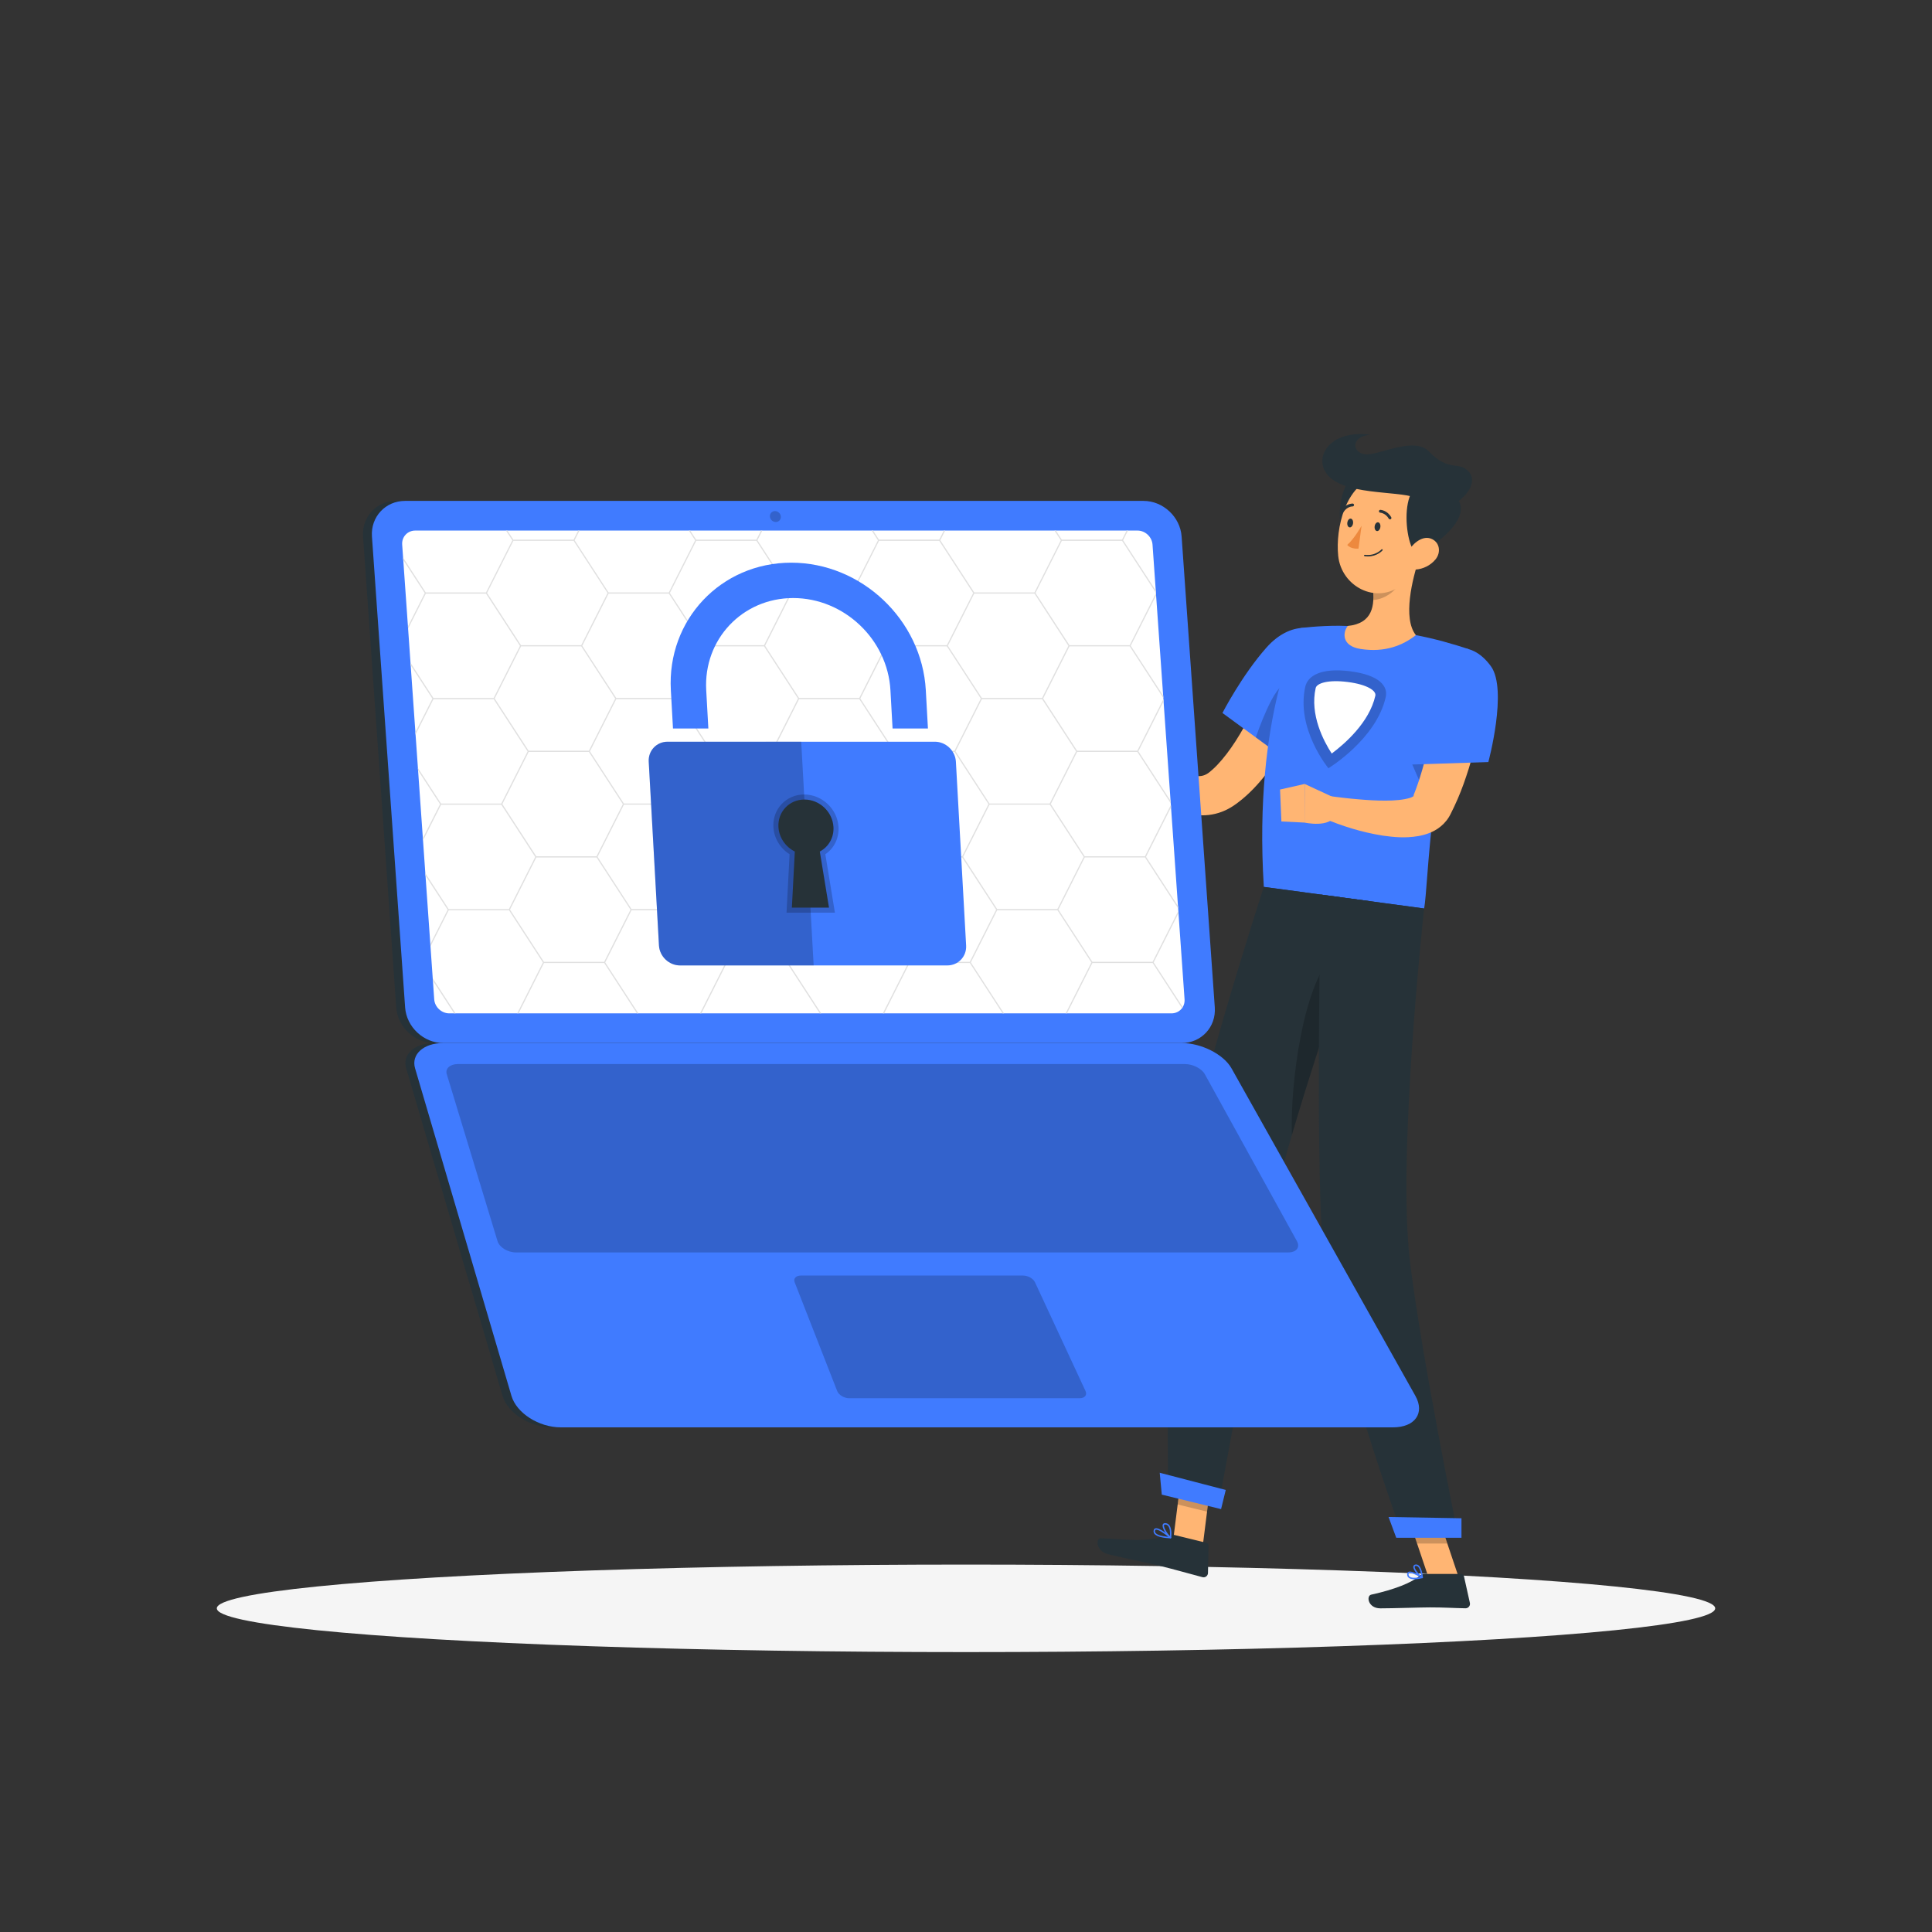 <?xml version="1.0" encoding="utf-8"?>
<svg version="1.1" x="0px" y="0px" viewBox="0 0 500 500" style="enable-background:new 0 0 500 500;" xmlns="http://www.w3.org/2000/svg">
  <rect x="0" y="0" width="500" height="500" fill="#333333" stroke="none"/>
  <defs/>
  <g id="Background_Simple" style="display:none;">
    <g style="display:inline;">
      <path style="fill:#407BFF;" d="M352.948,266.628c-21.574,8.911-17.675,24.731-31.611,38.433&#10;&#9;&#9;&#9;c-18.216,17.911-44.045,9.384-67.667,15.377c-19.088,4.842-26.888,17.072-43.11,25.374c-22.271,11.398-40.109,4.642-63.121-3.5&#10;&#9;&#9;&#9;c-42.259-14.952-79.558-20.981-65.512-67.402c3.087-10.203,9.09-17.349,8.14-28.665c-0.848-10.094-8.431-19.139-9.391-29.083&#10;&#9;&#9;&#9;c-2.394-24.818,20.85-33.449,28.065-53.824c6.199-17.506-3.126-26.727,22.26-35.548c19.742-6.86,44.813-4.313,65.736-9.718&#10;&#9;&#9;&#9;c22.316-5.765,39.992-15.834,63.31-5.242c17.367,7.889,28.235,21.834,47.393,28.552c27.322,9.58,96.423,3.745,89.115,41.015&#10;&#9;&#9;&#9;c-1.538,7.843-12.971,13.339-14.967,21.891c-1.77,7.585,1.814,15.41,1.249,23.023&#10;&#9;&#9;&#9;C381.482,245.573,372.913,258.382,352.948,266.628z"/>
      <path style="opacity:0.9;fill:#FFFFFF;" d="M352.948,266.628c-21.574,8.911-17.675,24.731-31.611,38.433&#10;&#9;&#9;&#9;c-18.216,17.911-44.045,9.384-67.667,15.377c-19.088,4.842-26.888,17.072-43.11,25.374c-22.271,11.398-40.109,4.642-63.121-3.5&#10;&#9;&#9;&#9;c-42.259-14.952-79.558-20.981-65.512-67.402c3.087-10.203,9.09-17.349,8.14-28.665c-0.848-10.094-8.431-19.139-9.391-29.083&#10;&#9;&#9;&#9;c-2.394-24.818,20.85-33.449,28.065-53.824c6.199-17.506-3.126-26.727,22.26-35.548c19.742-6.86,44.813-4.313,65.736-9.718&#10;&#9;&#9;&#9;c22.316-5.765,39.992-15.834,63.31-5.242c17.367,7.889,28.235,21.834,47.393,28.552c27.322,9.58,96.423,3.745,89.115,41.015&#10;&#9;&#9;&#9;c-1.538,7.843-12.971,13.339-14.967,21.891c-1.77,7.585,1.814,15.41,1.249,23.023&#10;&#9;&#9;&#9;C381.482,245.573,372.913,258.382,352.948,266.628z"/>
    </g>
  </g>
  <g id="Shadow_1_">
    <ellipse id="_x3C_Path_x3E__78_" style="fill:#F5F5F5;" cx="250" cy="416.238" rx="193.889" ry="11.323"/>
  </g>
  <g id="Character_1_">
    <g>
      <g>
        <polygon style="fill:#FFB573;" points="311.281,399.98 303.677,398.123 305.954,380.02 313.558,381.877 &#9;&#9;&#9;"/>
        <polygon style="fill:#FFB573;" points="377.522,408.246 369.695,408.246 363.596,390.119 371.424,390.119 &#9;&#9;&#9;"/>
        <path style="fill:#263238;" d="M368.65,407.339l9.543,0c0.32,0,0.597,0.222,0.666,0.535l1.546,6.958&#10;&#9;&#9;&#9;&#9;c0.16,0.722-0.407,1.405-1.146,1.392c-3.07-0.053-5.311-0.233-9.178-0.233c-2.379,0-9.554,0.247-12.839,0.247&#10;&#9;&#9;&#9;&#9;c-3.213,0-3.715-3.249-2.37-3.543c6.031-1.319,10.576-3.139,12.507-4.874C367.728,407.507,368.182,407.339,368.65,407.339z"/>
        <path style="fill:#263238;" d="M303.946,397.256l8.304,2.028c0.311,0.076,0.527,0.358,0.521,0.677l-0.148,7.126&#10;&#9;&#9;&#9;&#9;c-0.015,0.739-0.71,1.273-1.424,1.085c-2.983-0.782-7.269-2.015-11.034-2.934c-4.402-1.075-8.263-1.763-13.426-3.024&#10;&#9;&#9;&#9;&#9;c-3.122-0.762-3.217-4.13-1.841-4.096c6.266,0.151,11.157,1.198,17.072-0.716C302.612,397.193,303.289,397.096,303.946,397.256z"/>
        <path style="fill:#FFB573;" d="M341.891,172.94c-0.545,1.62-1.057,3.019-1.651,4.489c-0.579,1.45-1.182,2.888-1.808,4.318&#10;&#9;&#9;&#9;&#9;c-1.249,2.861-2.645,5.667-4.162,8.439c-1.537,2.761-3.187,5.499-5.098,8.143c-1.92,2.639-4.021,5.243-6.663,7.613&#10;&#9;&#9;&#9;&#9;c-0.665,0.591-1.343,1.175-2.091,1.727c-0.397,0.286-0.687,0.53-1.174,0.844c-0.454,0.307-0.943,0.589-1.442,0.857&#10;&#9;&#9;&#9;&#9;c-2.005,1.077-4.446,1.679-6.757,1.631c-2.32-0.032-4.437-0.617-6.243-1.417c-1.81-0.815-3.362-1.826-4.758-2.905&#10;&#9;&#9;&#9;&#9;c-2.77-2.185-4.966-4.646-6.901-7.214c-0.976-1.277-1.846-2.612-2.682-3.956c-0.843-1.361-1.598-2.677-2.337-4.196l4.992-3.102&#10;&#9;&#9;&#9;&#9;c0.867,1,1.852,2.118,2.814,3.137c0.974,1.034,1.996,2.015,3.005,2.972c2.038,1.888,4.169,3.612,6.309,4.848&#10;&#9;&#9;&#9;&#9;c2.118,1.253,4.264,1.868,5.594,1.659c0.679-0.098,1.202-0.323,1.8-0.714c0.147-0.107,0.298-0.21,0.45-0.342&#10;&#9;&#9;&#9;&#9;c0.135-0.101,0.407-0.352,0.605-0.517c0.432-0.364,0.858-0.792,1.28-1.224c3.397-3.559,6.323-8.411,8.874-13.394&#10;&#9;&#9;&#9;&#9;c1.293-2.502,2.477-5.093,3.637-7.701c0.575-1.306,1.13-2.624,1.662-3.948c0.516-1.305,1.076-2.695,1.52-3.896L341.891,172.94z"/>
        <path style="fill:#407BFF;" d="M345.066,169.091c1.678,7.293-14.32,25.946-14.32,25.946l-14.379-10.516&#10;&#9;&#9;&#9;&#9;c0,0,4.991-9.707,11.412-16.952C334.373,160.13,343.224,161.088,345.066,169.091z"/>
        <path style="opacity:0.2;" d="M328.977,181.322c-1.601,3.105-2.922,6.478-3.975,9.519l5.747,4.2c0,0,9.497-11.076,13.085-19.498&#10;&#9;&#9;&#9;&#9;C339.505,171.826,332.759,173.942,328.977,181.322z"/>
        <path style="fill:#FFB573;" d="M293.904,189.28l-3.651-4.885l-6.189,7.298c0,0,3.742,3.76,8.387,2.286L293.904,189.28z"/>
        <polygon style="fill:#FFB573;" points="282.1,181.704 280.047,190.081 284.064,191.692 290.252,184.394 &#9;&#9;&#9;"/>
        <g>
          <polygon style="opacity:0.2;" points="305.955,380.025 304.78,389.356 312.387,391.214 313.562,381.883 &#9;&#9;&#9;&#9;"/>
          <polygon style="opacity:0.2;" points="371.427,390.124 363.597,390.124 366.744,399.467 374.575,399.467 &#9;&#9;&#9;&#9;"/>
        </g>
        <path style="fill:#407BFF;" d="M380.086,168.005c-2.965,8.476-5.071,17.167-6.618,25.375c-1.128,6.005-1.944,11.753-2.557,16.974&#10;&#9;&#9;&#9;&#9;c-1.44,12.236-1.773,21.615-2.342,24.763c-6.081-0.816-28.996-3.9-41.49-5.586c-2.815-44.798,9.497-66.993,9.497-66.993&#10;&#9;&#9;&#9;&#9;s4.673-0.623,10.055-0.591c0.709,0,1.429,0.021,2.159,0.054c4.727,0.204,12.376,1.407,17.64,2.374&#10;&#9;&#9;&#9;&#9;c1.107,0.204,2.224,0.44,3.309,0.688C375.263,166.329,380.086,168.005,380.086,168.005z"/>
        <g>
          <path style="opacity:0.2;" d="M349.409,173.723c-7.595-0.97-10.978,1.198-11.607,4.008c-2.441,10.914,5.994,21.093,5.994,21.093&#10;&#9;&#9;&#9;&#9;&#9;s12.392-7.518,14.832-18.432C359.257,177.582,357.004,174.693,349.409,173.723z"/>
          <path style="fill:#FFFFFF;" d="M344.648,195.015c-2.082-3.202-5.7-10.031-4.155-16.941c0.285-1.272,3.225-2.222,8.295-1.574&#10;&#9;&#9;&#9;&#9;&#9;c5.07,0.648,7.435,2.275,7.15,3.547C354.393,186.958,348.007,192.508,344.648,195.015z"/>
        </g>
        <path style="opacity:0.2;" d="M373.469,193.379c-1.128,6.005-1.944,11.753-2.557,16.974l-5.608-12.951L373.469,193.379z"/>
        <path style="fill:#FFB573;" d="M367.359,144.278c-1.877,5.525-4.389,15.773-0.929,20.095c-3.315,2.605-7.971,4.575-14.327,3.577&#10;&#9;&#9;&#9;&#9;c-4.868-0.764-4.654-4.21-3.311-5.954c6.532-0.658,7.001-5.376,6.493-9.934L367.359,144.278z"/>
        <path style="opacity:0.2;" d="M362.436,147.455l-7.145,4.604c0.124,1.079,0.187,2.165,0.122,3.204&#10;&#9;&#9;&#9;&#9;c2.465-0.024,6.143-2.23,6.741-4.726C362.452,149.291,362.563,148.071,362.436,147.455z"/>
        <path style="fill:#263238;" d="M352.994,122.1c-6.065-0.494-8.165,14.106-4.382,16.906&#10;&#9;&#9;&#9;&#9;C352.394,141.807,364.348,123.024,352.994,122.1z"/>
        <path style="fill:#FFB573;" d="M369.185,135.829c-1.508,7.621-2.003,12.158-6.415,15.579c-6.638,5.146-15.648,0.348-16.448-7.569&#10;&#9;&#9;&#9;&#9;c-0.72-7.126,1.867-18.392,9.801-20.436C363.939,121.388,370.693,128.208,369.185,135.829z"/>
        <path style="fill:#263238;" d="M367.634,143.287c-3.759,2.339-6.92-21.059,3.048-17.982&#10;&#9;&#9;&#9;&#9;C386.868,130.301,372.099,140.508,367.634,143.287z"/>
        <path style="fill:#263238;" d="M367.647,129.632c-2.27-2.807-16.07-1.115-22.426-5.278c-6.356-4.163-2.328-13.339,9.311-11.862&#10;&#9;&#9;&#9;&#9;c-5.416,0.627-4.432,5.148-0.716,5.103c3.715-0.045,12.29-4.645,16.025-0.716c5.192,5.461,7.789,2.225,10.385,5.322&#10;&#9;&#9;&#9;&#9;C383.967,126.665,372.571,135.72,367.647,129.632z"/>
        <path style="fill:#FFB573;" d="M371.514,144.767c-1.328,1.62-3.281,2.475-4.996,2.617c-2.58,0.213-3.384-2.213-2.258-4.393&#10;&#9;&#9;&#9;&#9;c1.013-1.962,3.576-4.438,5.969-3.632C372.587,140.153,373.033,142.915,371.514,144.767z"/>
        <path style="fill:#263238;" d="M302.36,386.904l12.877,3.138c0,0,8.304-43.876,12.15-67.962&#10;&#9;&#9;&#9;&#9;c1.171-7.327,3.782-17.468,6.94-28.297c3.986-13.643,8.831-28.361,12.763-39.878c4.147-12.129,7.263-20.702,7.263-20.702&#10;&#9;&#9;&#9;&#9;l-27.277-3.674c0,0-20.777,63.706-23.119,87.48C301.517,341.729,302.36,386.904,302.36,386.904z"/>
        <path style="opacity:0.2;" d="M334.327,293.783c3.986-13.643,8.831-28.361,12.763-39.878l-2.449-6.306&#10;&#9;&#9;&#9;&#9;C337.324,255.238,333.886,280.118,334.327,293.783z"/>
        <path style="fill:#263238;" d="M341.792,231.512c0,0-1.349,67.065,0.49,89.926c2.014,25.034,20.78,76.22,20.78,76.22h14.336&#10;&#9;&#9;&#9;&#9;c0,0-9.565-46.849-12.5-71.161c-3.342-27.693,3.666-91.376,3.666-91.376L341.792,231.512z"/>
        <polygon style="fill:#407BFF;" points="361.346,397.968 378.227,397.968 378.227,392.925 359.356,392.596 &#9;&#9;&#9;"/>
        <polygon style="fill:#407BFF;" points="300.669,386.809 316.013,390.556 317.223,385.599 300.136,381.149 &#9;&#9;&#9;"/>
        <path style="fill:#263238;" d="M357.24,136.406c-0.084,0.626-0.484,1.088-0.893,1.033c-0.409-0.055-0.672-0.607-0.588-1.233&#10;&#9;&#9;&#9;&#9;c0.084-0.626,0.484-1.088,0.893-1.033C357.061,135.228,357.324,135.78,357.24,136.406z"/>
        <path style="fill:#263238;" d="M350.168,135.452c-0.084,0.626-0.484,1.088-0.893,1.033s-0.672-0.607-0.588-1.233&#10;&#9;&#9;&#9;&#9;c0.084-0.626,0.484-1.088,0.893-1.033C349.989,134.275,350.252,134.827,350.168,135.452z"/>
        <path style="fill:#ED893E;" d="M352.374,136.067c0,0-1.909,3.418-3.71,4.948c0.968,1.182,2.913,0.964,2.913,0.964&#10;&#9;&#9;&#9;&#9;L352.374,136.067z"/>
        <path style="fill:#263238;" d="M353.99,144.008c-0.262,0-0.535-0.017-0.822-0.056c-0.102-0.014-0.173-0.107-0.159-0.208&#10;&#9;&#9;&#9;&#9;c0.013-0.102,0.109-0.173,0.208-0.159c2.749,0.367,4.287-1.375,4.302-1.393c0.067-0.078,0.184-0.085,0.261-0.019&#10;&#9;&#9;&#9;&#9;c0.078,0.067,0.086,0.184,0.019,0.262C357.739,142.505,356.412,144.008,353.99,144.008z"/>
        <path style="fill:#263238;" d="M359.728,134.416c-0.129,0-0.255-0.068-0.323-0.189c-0.813-1.44-2.175-1.543-2.189-1.544&#10;&#9;&#9;&#9;&#9;c-0.204-0.013-0.36-0.189-0.346-0.393c0.013-0.204,0.19-0.359,0.394-0.346c0.072,0.004,1.779,0.133,2.787,1.92&#10;&#9;&#9;&#9;&#9;c0.101,0.178,0.038,0.404-0.141,0.505C359.853,134.4,359.79,134.416,359.728,134.416z"/>
        <path style="fill:#263238;" d="M347.448,132.609c-0.071,0-0.142-0.02-0.205-0.062c-0.171-0.113-0.217-0.344-0.104-0.514&#10;&#9;&#9;&#9;&#9;c1.136-1.712,2.842-1.703,2.919-1.713c0.205,0.002,0.369,0.169,0.367,0.374c-0.002,0.204-0.168,0.368-0.371,0.368&#10;&#9;&#9;&#9;&#9;c-0.071-0.003-1.386,0.007-2.298,1.381C347.686,132.551,347.568,132.609,347.448,132.609z"/>
        <path style="fill:#407BFF;" d="M366.062,408.707c-0.596,0-1.153-0.101-1.508-0.399c-0.281-0.236-0.41-0.565-0.383-0.98&#10;&#9;&#9;&#9;&#9;c0.019-0.309,0.183-0.455,0.318-0.524c0.864-0.446,3.391,1.106,3.676,1.285c0.063,0.04,0.096,0.113,0.085,0.187&#10;&#9;&#9;&#9;&#9;c-0.012,0.073-0.067,0.133-0.14,0.15C367.566,408.557,366.786,408.707,366.062,408.707z M364.899,407.086&#10;&#9;&#9;&#9;&#9;c-0.097,0-0.178,0.015-0.241,0.047c-0.05,0.026-0.108,0.073-0.117,0.218c-0.018,0.295,0.064,0.515,0.252,0.673&#10;&#9;&#9;&#9;&#9;c0.428,0.359,1.451,0.408,2.779,0.141C366.689,407.654,365.499,407.086,364.899,407.086z"/>
        <path style="fill:#407BFF;" d="M368.066,408.431c-0.03,0-0.061-0.007-0.088-0.022c-0.81-0.44-2.376-2.155-2.211-3.028&#10;&#9;&#9;&#9;&#9;c0.03-0.158,0.147-0.432,0.59-0.486c0.288-0.033,0.553,0.045,0.789,0.239c0.91,0.743,1.097,3.002,1.104,3.098&#10;&#9;&#9;&#9;&#9;c0.005,0.068-0.027,0.133-0.084,0.17C368.137,408.421,368.102,408.431,368.066,408.431z M366.487,405.258&#10;&#9;&#9;&#9;&#9;c-0.027,0-0.056,0.001-0.084,0.005c-0.241,0.029-0.262,0.14-0.271,0.187c-0.098,0.515,0.9,1.811,1.705,2.422&#10;&#9;&#9;&#9;&#9;c-0.091-0.659-0.341-1.976-0.924-2.452C366.779,405.311,366.639,405.258,366.487,405.258z"/>
        <path style="fill:#407BFF;" d="M302.941,398.124c-0.008,0.001-0.017,0.001-0.025,0.001c-1.284-0.055-3.537-0.288-4.19-1.229&#10;&#9;&#9;&#9;&#9;c-0.197-0.284-0.238-0.606-0.124-0.959c0.069-0.21,0.212-0.351,0.414-0.407c1.055-0.297,3.727,2.007,4.029,2.27&#10;&#9;&#9;&#9;&#9;c0.059,0.052,0.08,0.135,0.05,0.209C303.069,398.073,303.009,398.117,302.941,398.124z M299.187,395.874&#10;&#9;&#9;&#9;&#9;c-0.026,0.002-0.05,0.006-0.073,0.013c-0.082,0.023-0.13,0.072-0.16,0.165c-0.078,0.239-0.053,0.446,0.076,0.632&#10;&#9;&#9;&#9;&#9;c0.367,0.529,1.6,0.907,3.347,1.038C301.312,396.852,299.809,395.816,299.187,395.874z"/>
        <path style="fill:#407BFF;" d="M302.941,398.124c-0.047,0.004-0.094-0.009-0.131-0.038c-0.817-0.636-2.233-2.724-1.885-3.55&#10;&#9;&#9;&#9;&#9;c0.082-0.194,0.286-0.409,0.794-0.34c0.377,0.053,0.687,0.238,0.923,0.553c0.773,1.031,0.478,3.128,0.465,3.218&#10;&#9;&#9;&#9;&#9;c-0.01,0.065-0.053,0.12-0.114,0.145C302.976,398.118,302.958,398.122,302.941,398.124z M301.474,394.555&#10;&#9;&#9;&#9;&#9;c-0.162,0.015-0.195,0.094-0.208,0.124c-0.209,0.495,0.711,2.089,1.51,2.881c0.048-0.622,0.077-1.913-0.431-2.59&#10;&#9;&#9;&#9;&#9;c-0.177-0.236-0.399-0.369-0.678-0.408C301.588,394.552,301.525,394.551,301.474,394.555z"/>
      </g>
      <g>
        <path style="fill:#FFB573;" d="M384.422,177.115c-0.129,1.471-0.268,2.749-0.465,4.1c-0.185,1.335-0.386,2.66-0.611,3.984&#10;&#9;&#9;&#9;&#9;c-0.445,2.648-0.989,5.28-1.637,7.905c-0.656,2.622-1.364,5.242-2.261,7.84c-0.856,2.601-1.869,5.195-3.076,7.754l-0.935,1.917&#10;&#9;&#9;&#9;&#9;l-0.059,0.12l-0.125,0.235l-0.273,0.482c-0.196,0.31-0.404,0.619-0.628,0.902c-0.449,0.569-0.948,1.077-1.461,1.496&#10;&#9;&#9;&#9;&#9;c-1.031,0.859-2.086,1.39-3.065,1.768c-0.982,0.377-1.903,0.603-2.776,0.76c-3.47,0.584-6.355,0.268-9.167-0.117&#10;&#9;&#9;&#9;&#9;c-5.587-0.887-10.624-2.497-15.649-4.621l1.671-5.634c2.425,0.313,4.97,0.635,7.432,0.837c2.471,0.217,4.922,0.376,7.272,0.359&#10;&#9;&#9;&#9;&#9;c2.318,0.003,4.654-0.204,6.242-0.7c0.776-0.227,1.268-0.626,1.138-0.625c-0.02,0.002-0.082,0.032-0.139,0.089&#10;&#9;&#9;&#9;&#9;c-0.028,0.027-0.066,0.061-0.09,0.099c-0.018,0.017-0.033,0.035-0.046,0.055c-0.004,0.006-0.016,0.03-0.013,0.021l0.039-0.102&#10;&#9;&#9;&#9;&#9;l0.63-1.622c1.63-4.373,2.846-9.114,3.836-13.921c0.512-2.402,0.928-4.841,1.347-7.278c0.21-1.218,0.399-2.442,0.571-3.663&#10;&#9;&#9;&#9;&#9;l0.488-3.579L384.422,177.115z"/>
        <path style="fill:#407BFF;" d="M385.857,172.439c4.378,6.07-0.675,24.784-0.675,24.784l-20.544,0.656&#10;&#9;&#9;&#9;&#9;c0,0,1.673-12.334,4.708-21.517C372.651,166.358,380.554,165.087,385.857,172.439z"/>
        <path style="fill:#FFB573;" d="M344.859,206.233l-7.207-3.347l-0.045,9.998c0,0,6.768,1.487,7.956-2.011L344.859,206.233z"/>
        <polygon style="fill:#FFB573;" points="331.275,204.331 331.625,212.597 337.607,212.884 337.652,202.886 &#9;&#9;&#9;"/>
      </g>
    </g>
  </g>
  <g id="Notebook">
    <g>
      <g>
        <g>
          <path style="fill:#263238;" d="M303.521,269.934H112.403c-5.066,0-9.504-4.145-9.861-9.212l-8.586-121.878&#10;&#9;&#9;&#9;&#9;&#9;c-0.357-5.066,3.496-9.212,8.563-9.212h191.118c5.067,0,9.504,4.145,9.861,9.212l8.586,121.878&#10;&#9;&#9;&#9;&#9;&#9;C312.441,265.789,308.588,269.934,303.521,269.934z"/>
          <path style="fill:#263238;" d="M358.194,369.399H142.84c-5.709,0-11.466-3.692-12.782-8.162l-24.941-84.76&#10;&#9;&#9;&#9;&#9;&#9;c-1.063-3.612,2.22-6.543,7.286-6.543h191.118c5.066,0,10.857,2.931,12.885,6.543l47.586,84.76&#10;&#9;&#9;&#9;&#9;&#9;C366.502,365.707,363.904,369.399,358.194,369.399z"/>
        </g>
        <g>
          <g>
            <path style="fill:#407BFF;" d="M305.824,269.934H114.706c-5.066,0-9.504-4.145-9.861-9.212L96.26,138.844&#10;&#9;&#9;&#9;&#9;&#9;&#9;c-0.357-5.066,3.496-9.212,8.563-9.212h191.118c5.066,0,9.504,4.145,9.861,9.212l8.586,121.878&#10;&#9;&#9;&#9;&#9;&#9;&#9;C314.744,265.789,310.891,269.934,305.824,269.934z"/>
          </g>
          <path style="fill:#FFFFFF;" d="M116.266,262.258c-2,0-3.751-1.636-3.892-3.636l-8.29-117.677c-0.141-2,1.38-3.636,3.38-3.636&#10;&#9;&#9;&#9;&#9;&#9;h186.917c2,0,3.751,1.636,3.892,3.636l8.29,117.677c0.141,2-1.38,3.636-3.38,3.636H116.266z"/>
          <path style="opacity:0.2;" d="M202.084,133.681c0.055,0.783-0.535,1.417-1.317,1.417s-1.462-0.635-1.517-1.417&#10;&#9;&#9;&#9;&#9;&#9;c-0.055-0.783,0.535-1.417,1.317-1.417S202.029,132.898,202.084,133.681z"/>
        </g>
        <g>
          <g>
            <path style="fill:#407BFF;" d="M360.497,369.399H145.143c-5.709,0-11.466-3.692-12.782-8.162l-24.941-84.76&#10;&#9;&#9;&#9;&#9;&#9;&#9;c-1.063-3.612,2.22-6.543,7.286-6.543h191.118c5.066,0,10.857,2.931,12.885,6.543l47.586,84.76&#10;&#9;&#9;&#9;&#9;&#9;&#9;C368.805,365.707,366.206,369.399,360.497,369.399z"/>
          </g>
          <path style="opacity:0.2;" d="M133.535,324.129c-2.138,0-4.287-1.315-4.774-2.917l-13.143-43.228&#10;&#9;&#9;&#9;&#9;&#9;c-0.436-1.435,0.855-2.605,2.869-2.605h188.215c2.014,0,4.307,1.17,5.098,2.605l23.846,43.228&#10;&#9;&#9;&#9;&#9;&#9;c0.884,1.602-0.14,2.917-2.278,2.917H133.535z"/>
          <path style="opacity:0.2;" d="M219.759,361.859c-1.302,0-2.695-0.838-3.094-1.859l-11.012-28.156&#10;&#9;&#9;&#9;&#9;&#9;c-0.373-0.955,0.349-1.734,1.604-1.734h57.508c1.255,0,2.644,0.779,3.087,1.734L280.933,360&#10;&#9;&#9;&#9;&#9;&#9;c0.475,1.021-0.202,1.859-1.504,1.859H219.759z"/>
        </g>
      </g>
      <g>
        <polygon style="fill:none;" points="198.01,167.118 202.399,173.872 206.788,180.627 222.376,180.627 225.782,173.882 &#10;&#9;&#9;&#9;&#9;229.188,167.137 224.798,160.382 220.409,153.627 204.821,153.627 201.415,160.373 &#9;&#9;&#9;"/>
        <polygon style="fill:none;" points="229.455,166.97 245.042,166.97 248.448,160.225 251.854,153.48 247.464,146.725 &#10;&#9;&#9;&#9;&#9;243.075,139.97 227.487,139.97 224.081,146.715 220.676,153.46 225.065,160.214 &#9;&#9;&#9;"/>
        <polygon style="fill:none;" points="256.09,208.258 252.684,215.003 249.278,221.748 253.667,228.503 258.057,235.258 &#10;&#9;&#9;&#9;&#9;273.645,235.258 277.051,228.513 280.456,221.768 276.067,215.013 271.678,208.258 &#9;&#9;&#9;"/>
        <polygon style="fill:none;" points="254.111,180.942 250.706,187.688 247.3,194.433 251.689,201.188 256.078,207.943 &#10;&#9;&#9;&#9;&#9;271.666,207.943 275.072,201.197 278.478,194.452 274.088,187.698 269.699,180.942 &#9;&#9;&#9;"/>
        <polygon style="fill:none;" points="245.321,167.118 249.71,173.872 254.1,180.627 269.688,180.627 273.093,173.882 &#10;&#9;&#9;&#9;&#9;276.499,167.137 272.11,160.382 267.72,153.627 252.132,153.627 248.727,160.373 &#9;&#9;&#9;"/>
        <polygon style="fill:none;" points="152.398,194.285 155.804,187.54 159.209,180.794 154.82,174.04 150.431,167.285 &#10;&#9;&#9;&#9;&#9;134.843,167.285 131.437,174.03 128.031,180.775 132.421,187.53 136.81,194.285 &#9;&#9;&#9;"/>
        <polygon style="fill:none;" points="150.698,167.118 155.087,173.872 159.477,180.627 175.064,180.627 178.47,173.882 &#10;&#9;&#9;&#9;&#9;181.876,167.137 177.486,160.382 173.097,153.627 157.509,153.627 154.104,160.373 &#9;&#9;&#9;"/>
        <polygon style="fill:none;" points="140.768,248.915 156.355,248.915 159.761,242.17 163.167,235.425 158.778,228.671 &#10;&#9;&#9;&#9;&#9;154.388,221.915 138.8,221.915 135.395,228.661 131.989,235.406 136.378,242.161 &#9;&#9;&#9;"/>
        <polygon style="fill:none;" points="182.143,166.97 197.73,166.97 201.136,160.225 204.542,153.48 200.153,146.725 &#10;&#9;&#9;&#9;&#9;195.763,139.97 180.176,139.97 176.77,146.715 173.364,153.46 177.753,160.214 &#9;&#9;&#9;"/>
        <polygon style="fill:none;" points="154.377,221.601 157.782,214.855 161.188,208.11 156.799,201.355 152.409,194.6 &#10;&#9;&#9;&#9;&#9;136.822,194.6 133.416,201.346 130.01,208.091 134.399,214.845 138.789,221.601 &#9;&#9;&#9;"/>
        <polygon style="fill:none;" points="206.8,180.942 203.394,187.688 199.988,194.433 204.377,201.188 208.767,207.943 &#10;&#9;&#9;&#9;&#9;224.355,207.943 227.76,201.197 231.166,194.452 226.777,187.698 222.387,180.942 &#9;&#9;&#9;"/>
        <polygon style="fill:none;" points="228.039,201.346 224.634,208.091 229.023,214.845 233.412,221.601 248.999,221.601 &#10;&#9;&#9;&#9;&#9;252.405,214.855 255.811,208.11 251.422,201.355 247.033,194.6 231.445,194.6 &#9;&#9;&#9;"/>
        <polygon style="fill:none;" points="199.721,194.6 184.133,194.6 180.727,201.346 177.322,208.091 181.711,214.845 &#10;&#9;&#9;&#9;&#9;186.101,221.601 201.689,221.601 205.094,214.855 208.499,208.11 204.11,201.355 &#9;&#9;&#9;"/>
        <polygon style="fill:none;" points="150.419,166.97 153.825,160.225 157.23,153.48 152.841,146.725 148.452,139.97 &#10;&#9;&#9;&#9;&#9;132.864,139.97 129.458,146.715 126.053,153.46 130.442,160.214 134.831,166.97 &#9;&#9;&#9;"/>
        <polygon style="fill:none;" points="185.833,221.768 181.444,215.013 177.055,208.258 161.467,208.258 158.061,215.003 &#10;&#9;&#9;&#9;&#9;154.656,221.748 159.045,228.503 163.434,235.258 179.022,235.258 182.428,228.513 &#9;&#9;&#9;"/>
        <polygon style="fill:none;" points="253.833,180.794 249.443,174.04 245.054,167.285 229.466,167.285 226.061,174.03 &#10;&#9;&#9;&#9;&#9;222.655,180.775 227.044,187.53 231.434,194.285 247.021,194.285 250.427,187.54 &#9;&#9;&#9;"/>
        <polygon style="fill:none;" points="249.011,221.915 233.423,221.915 230.018,228.661 226.612,235.406 231.001,242.161 &#10;&#9;&#9;&#9;&#9;235.391,248.915 250.979,248.915 254.384,242.17 257.79,235.425 253.4,228.671 &#9;&#9;&#9;"/>
        <polygon style="fill:none;" points="201.7,221.915 186.112,221.915 182.706,228.661 179.301,235.406 183.69,242.161 &#10;&#9;&#9;&#9;&#9;188.079,248.915 203.667,248.915 207.072,242.17 210.478,235.425 206.089,228.671 &#9;&#9;&#9;"/>
        <polygon style="fill:none;" points="233.145,221.768 228.755,215.013 224.366,208.258 208.778,208.258 205.373,215.003 &#10;&#9;&#9;&#9;&#9;201.967,221.748 206.356,228.503 210.746,235.258 226.333,235.258 229.739,228.513 &#9;&#9;&#9;"/>
        <polygon style="fill:none;" points="197.742,167.285 182.154,167.285 178.749,174.03 175.343,180.775 179.732,187.53 &#10;&#9;&#9;&#9;&#9;184.122,194.285 199.71,194.285 203.115,187.54 206.521,180.794 202.132,174.04 &#9;&#9;&#9;"/>
        <polygon style="fill:none;" points="159.488,180.942 156.083,187.688 152.677,194.433 157.066,201.188 161.456,207.943 &#10;&#9;&#9;&#9;&#9;177.043,207.943 180.449,201.197 183.855,194.452 179.465,187.698 175.076,180.942 &#9;&#9;&#9;"/>
        <path style="fill:#E0E0E0;" d="M111.409,244.931l4.725-9.358h15.588l4.39,6.755l4.389,6.755l-3.406,6.745l-3.247,6.43h0.354&#10;&#9;&#9;&#9;&#9;l3.172-6.282l3.406-6.745h15.588l4.389,6.755l4.075,6.272h0.376l-4.184-6.439l-4.389-6.755l3.406-6.745l3.406-6.745h15.587&#10;&#9;&#9;&#9;&#9;l4.39,6.755l4.389,6.755l-3.405,6.745l-3.247,6.43h0.354l3.172-6.282l3.405-6.745h15.588l4.39,6.755l4.075,6.272h0.376&#10;&#9;&#9;&#9;&#9;l-4.184-6.439l-4.389-6.755l3.405-6.745l3.406-6.745h15.588l4.39,6.755l4.389,6.755l-3.406,6.745l-3.247,6.43h0.354l3.172-6.282&#10;&#9;&#9;&#9;&#9;l3.406-6.745h15.588l4.389,6.755l4.075,6.272h0.376l-4.185-6.439l-4.389-6.755l3.406-6.745l3.405-6.745h15.588l4.39,6.755&#10;&#9;&#9;&#9;&#9;l4.389,6.755l-3.406,6.745l-3.247,6.43h0.353l3.172-6.282l3.406-6.745h15.588l4.389,6.755l3.198,4.921&#10;&#9;&#9;&#9;&#9;c0.067-0.09,0.142-0.174,0.201-0.271l-3.131-4.818l-4.389-6.755l3.406-6.745l3.019-5.978l-0.043-0.615l-3.254,6.445l-3.406,6.745&#10;&#9;&#9;&#9;&#9;h-15.588l-4.389-6.755l-4.389-6.754l3.405-6.746l3.406-6.745h15.588l8.585,13.212l-0.046-0.649l-8.272-12.73l6.472-12.819&#10;&#9;&#9;&#9;&#9;l-0.043-0.614l-6.708,13.286h-15.588l-4.39-6.755l-4.389-6.754l3.406-6.745l3.406-6.746h15.587l8.646,13.306l-0.046-0.649&#10;&#9;&#9;&#9;&#9;l-8.333-12.824l6.52-12.913l-0.043-0.615l-6.755,13.38h-15.587l-4.39-6.755l-4.389-6.754l3.406-6.745l3.406-6.745h15.588&#10;&#9;&#9;&#9;&#9;l8.707,13.399l-0.045-0.65l-8.394-12.917l6.567-13.008l-0.043-0.613l-6.803,13.474h-15.588l-4.389-6.755l-4.389-6.754&#10;&#9;&#9;&#9;&#9;l3.405-6.745l3.406-6.745h15.588l4.389,6.755l4.379,6.738l-0.045-0.648l-4.066-6.258l-4.389-6.754l1.259-2.494h-0.353&#10;&#9;&#9;&#9;&#9;l-1.185,2.346h-15.588l-1.524-2.346h-0.375l1.633,2.513l-3.406,6.746l-3.405,6.745h-15.588l-4.39-6.755l-4.389-6.754l1.259-2.494&#10;&#9;&#9;&#9;&#9;h-0.354l-1.184,2.346h-15.588l-1.524-2.346h-0.376l1.633,2.513l-3.406,6.746l-3.406,6.745H204.81l-4.39-6.755l-4.389-6.754&#10;&#9;&#9;&#9;&#9;l1.259-2.494h-0.354l-1.184,2.346h-15.588l-1.524-2.346h-0.376l1.633,2.513l-3.405,6.746l-3.406,6.745h-15.588l-4.389-6.755&#10;&#9;&#9;&#9;&#9;l-4.389-6.754l1.259-2.494h-0.354l-1.185,2.346h-15.587l-1.524-2.346h-0.376l1.633,2.513l-3.406,6.746l-3.405,6.745h-15.588&#10;&#9;&#9;&#9;&#9;l-5.867-9.03l0.045,0.649l5.554,8.548l-4.346,8.607l0.044,0.614l4.581-9.074h15.588l4.389,6.755l4.389,6.754l-3.406,6.745&#10;&#9;&#9;&#9;&#9;l-3.406,6.746h-15.587l-4.39-6.755l-1.539-2.368l0.045,0.649l1.226,1.887l4.389,6.754l-3.406,6.746l-0.988,1.956l0.044,0.614&#10;&#9;&#9;&#9;&#9;l1.223-2.423l3.406-6.745h15.588l4.389,6.755l4.39,6.754l-3.406,6.745l-3.406,6.746h-15.588l-4.389-6.755l-1.6-2.462l0.046,0.649&#10;&#9;&#9;&#9;&#9;l1.287,1.981l4.389,6.754l-3.406,6.745l-1.036,2.051l0.043,0.614l1.271-2.518l3.406-6.745h15.588l4.389,6.755l4.389,6.754&#10;&#9;&#9;&#9;&#9;l-3.405,6.745l-3.406,6.745h-15.588l-6.051-9.311l0.046,0.649l5.738,8.83l-4.489,8.892L111.409,244.931z M179.022,235.258&#10;&#9;&#9;&#9;&#9;h-15.588l-4.389-6.755l-4.389-6.755l3.405-6.745l3.406-6.745h15.588l4.389,6.755l4.389,6.754l-3.405,6.745L179.022,235.258z&#10;&#9;&#9;&#9;&#9; M247.021,194.285h-15.587l-4.39-6.755l-4.389-6.754l3.406-6.745l3.405-6.745h15.588l4.39,6.755l4.389,6.754l-3.406,6.746&#10;&#9;&#9;&#9;&#9;L247.021,194.285z M247.033,194.6l4.389,6.755l4.389,6.754l-3.406,6.745l-3.406,6.746h-15.587l-4.39-6.755l-4.389-6.754&#10;&#9;&#9;&#9;&#9;l3.405-6.745l3.406-6.746H247.033z M226.777,187.698l4.389,6.754l-3.406,6.745l-3.405,6.746h-15.588l-4.39-6.755l-4.389-6.754&#10;&#9;&#9;&#9;&#9;l3.406-6.746l3.406-6.745h15.587L226.777,187.698z M208.499,208.11l-3.405,6.745l-3.406,6.746h-15.588l-4.39-6.755l-4.389-6.754&#10;&#9;&#9;&#9;&#9;l3.406-6.745l3.406-6.746h15.588l4.389,6.755L208.499,208.11z M203.115,187.54l-3.406,6.745h-15.587l-4.39-6.755l-4.389-6.754&#10;&#9;&#9;&#9;&#9;l3.406-6.745l3.405-6.745h15.588l4.39,6.755l4.389,6.754L203.115,187.54z M179.465,187.698l4.389,6.754l-3.406,6.745&#10;&#9;&#9;&#9;&#9;l-3.406,6.746h-15.587l-4.39-6.755l-4.389-6.754l3.406-6.746l3.405-6.745h15.588L179.465,187.698z M207.072,242.17l-3.405,6.745&#10;&#9;&#9;&#9;&#9;h-15.588l-4.389-6.755l-4.389-6.754l3.406-6.746l3.406-6.745H201.7l4.389,6.755l4.389,6.754L207.072,242.17z M226.333,235.258&#10;&#9;&#9;&#9;&#9;h-15.587l-4.389-6.755l-4.389-6.755l3.406-6.745l3.405-6.745h15.588l4.389,6.755l4.389,6.754l-3.406,6.745L226.333,235.258z&#10;&#9;&#9;&#9;&#9; M254.384,242.17l-3.406,6.745h-15.588l-4.389-6.755l-4.389-6.754l3.405-6.746l3.406-6.745h15.588l4.389,6.755l4.389,6.754&#10;&#9;&#9;&#9;&#9;L254.384,242.17z M276.067,215.013l4.389,6.754l-3.405,6.745l-3.406,6.745h-15.588l-4.39-6.755l-4.389-6.755l3.406-6.745&#10;&#9;&#9;&#9;&#9;l3.406-6.745h15.588L276.067,215.013z M274.088,187.698l4.389,6.754l-3.406,6.745l-3.406,6.746h-15.588l-4.389-6.755&#10;&#9;&#9;&#9;&#9;l-4.389-6.754l3.405-6.746l3.406-6.745h15.588L274.088,187.698z M252.132,153.627h15.588l4.39,6.755l4.389,6.754l-3.406,6.745&#10;&#9;&#9;&#9;&#9;l-3.406,6.746H254.1l-4.389-6.755l-4.389-6.754l3.405-6.745L252.132,153.627z M224.081,146.715l3.406-6.745h15.588l4.389,6.755&#10;&#9;&#9;&#9;&#9;l4.389,6.755l-3.405,6.745l-3.406,6.745h-15.588l-4.389-6.755l-4.39-6.754L224.081,146.715z M204.821,153.627h15.588l4.389,6.755&#10;&#9;&#9;&#9;&#9;l4.39,6.754l-3.406,6.745l-3.406,6.746h-15.588l-4.389-6.755l-4.389-6.754l3.405-6.745L204.821,153.627z M176.77,146.715&#10;&#9;&#9;&#9;&#9;l3.406-6.745h15.587l4.39,6.755l4.389,6.755l-3.406,6.745l-3.406,6.745h-15.587l-4.39-6.755l-4.389-6.754L176.77,146.715z&#10;&#9;&#9;&#9;&#9; M157.509,153.627h15.587l4.39,6.755l4.389,6.754l-3.406,6.745l-3.405,6.746h-15.588l-4.39-6.755l-4.389-6.754l3.406-6.745&#10;&#9;&#9;&#9;&#9;L157.509,153.627z M130.442,160.214l-4.389-6.754l3.405-6.745l3.406-6.745h15.588l4.389,6.755l4.389,6.755l-3.406,6.745&#10;&#9;&#9;&#9;&#9;l-3.406,6.745h-15.588L130.442,160.214z M132.421,187.53l-4.39-6.754l3.406-6.745l3.406-6.745h15.588l4.389,6.755l4.389,6.754&#10;&#9;&#9;&#9;&#9;l-3.405,6.746l-3.406,6.745H136.81L132.421,187.53z M134.399,214.845l-4.389-6.754l3.406-6.745l3.406-6.746h15.587l4.39,6.755&#10;&#9;&#9;&#9;&#9;l4.389,6.754l-3.406,6.745l-3.405,6.746h-15.588L134.399,214.845z M135.395,228.661l3.406-6.745h15.588l4.39,6.755l4.389,6.754&#10;&#9;&#9;&#9;&#9;l-3.406,6.745l-3.406,6.745h-15.588l-4.389-6.755l-4.389-6.754L135.395,228.661z"/>
        <polygon style="fill:#E0E0E0;" points="117.896,262.258 111.989,253.167 112.035,253.816 117.52,262.258 &#9;&#9;&#9;"/>
      </g>
      <g>
        <path style="fill:#407BFF;" d="M245.163,249.853h-69.178c-2.837,0-5.287-2.321-5.445-5.158l-2.65-47.583&#10;&#9;&#9;&#9;&#9;c-0.158-2.837,2.034-5.158,4.871-5.158h69.178c2.837,0,5.287,2.321,5.445,5.158l2.649,47.583&#10;&#9;&#9;&#9;&#9;C250.191,247.532,248,249.853,245.163,249.853z"/>
        <path style="opacity:0.2;" d="M172.761,191.954c-2.837,0-5.029,2.321-4.871,5.158l2.65,47.583&#10;&#9;&#9;&#9;&#9;c0.158,2.837,2.608,5.158,5.445,5.158h34.589l-3.224-57.899H172.761z"/>
        <path style="opacity:0.2;" d="M203.553,236.195l0.793-15.119c-2.452-1.55-4.033-4.171-4.193-7.038&#10;&#9;&#9;&#9;&#9;c-0.259-4.646,3.311-8.427,7.958-8.427c4.647,0,8.637,3.78,8.896,8.427c0.16,2.867-1.13,5.488-3.409,7.038l2.476,15.119H203.553z&#10;&#9;&#9;&#9;&#9;"/>
        <path style="fill:#263238;" d="M215.699,214.038c-0.219-3.932-3.584-7.119-7.516-7.119c-3.932,0-6.942,3.187-6.723,7.119&#10;&#9;&#9;&#9;&#9;c0.154,2.766,1.867,5.157,4.237,6.336l-0.761,14.513h9.608l-2.377-14.513C214.406,219.196,215.853,216.804,215.699,214.038z"/>
        <path style="fill:#407BFF;" d="M240.15,188.536h-9.153l-0.553-9.925c-0.732-13.144-12.021-23.837-25.165-23.837&#10;&#9;&#9;&#9;&#9;c-13.144,0-23.242,10.693-22.51,23.837l0.553,9.925h-9.153l-0.553-9.925c-1.013-18.191,12.963-32.991,31.154-32.991&#10;&#9;&#9;&#9;&#9;c18.191,0,33.815,14.8,34.828,32.991L240.15,188.536z"/>
      </g>
    </g>
  </g>
</svg>